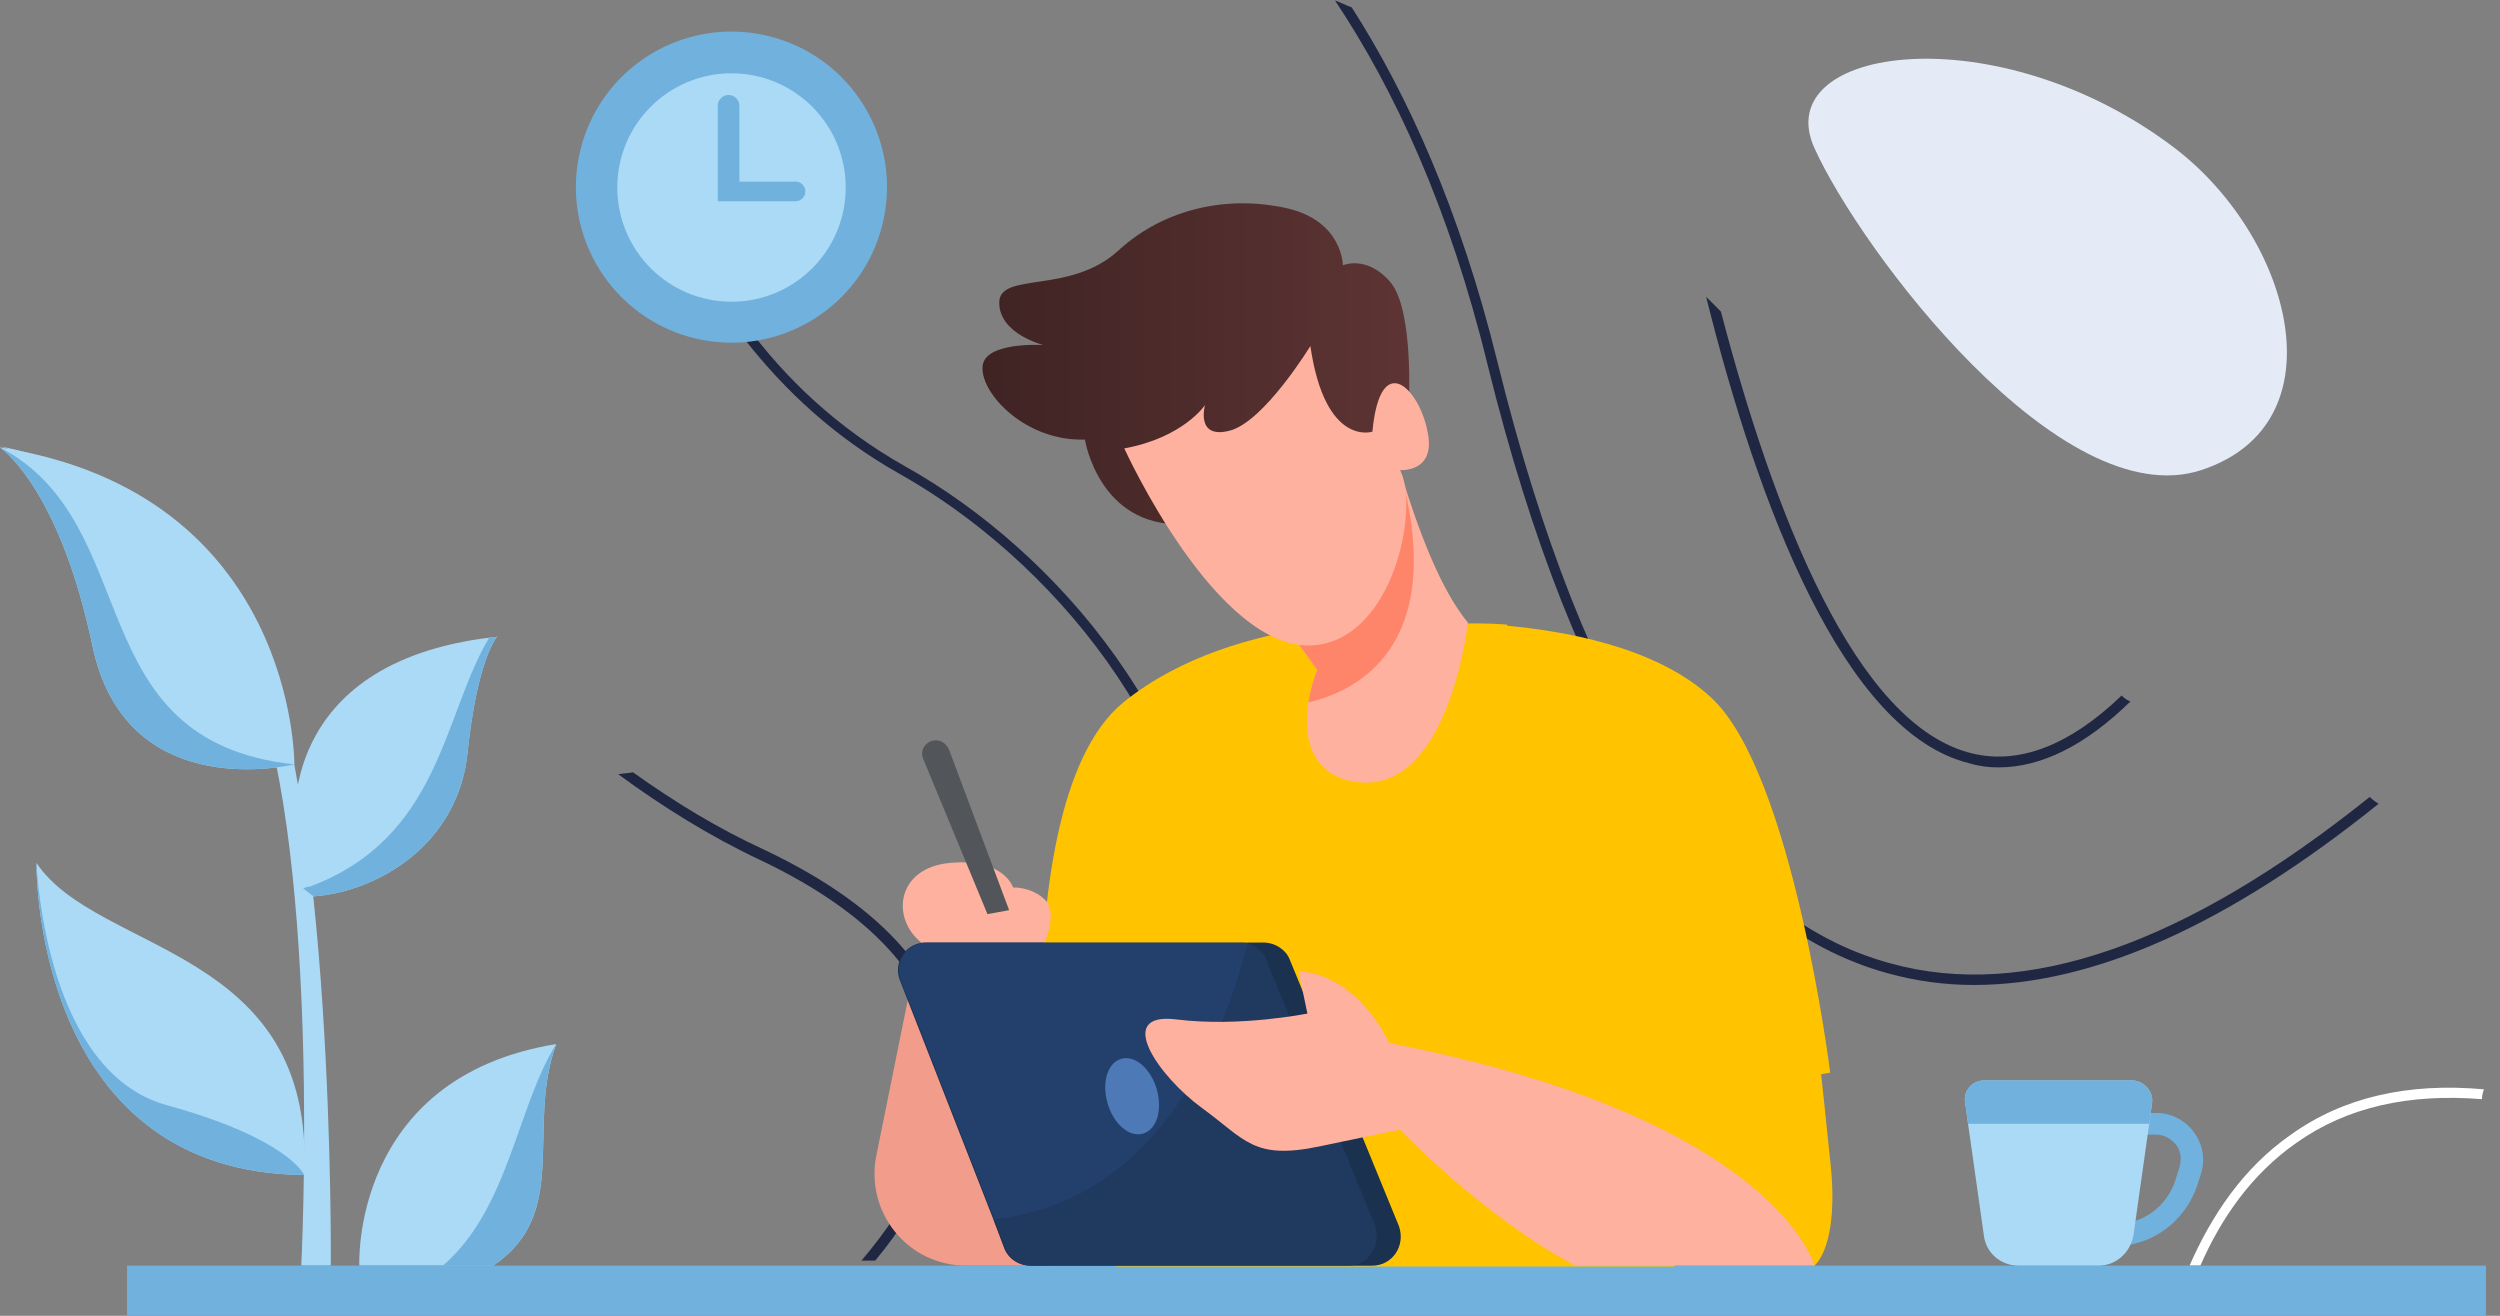 <svg width="171" height="90" viewBox="0 0 171 90" fill="none" xmlns="http://www.w3.org/2000/svg">
<rect x="0" y="0" width="171" height="90" fill="#808080" stroke="none"/>
<path d="M148.755 10.131C136.634 0.906 120.943 3.128 124.108 10.131C127.273 17.135 140.943 35.317 150.573 32.152C160.203 28.987 156.769 16.259 148.755 10.131Z" fill="#E4EBF7"/>
<path d="M162.694 54.981C152.391 63.264 143.165 67.372 135.017 67.372C132.997 67.372 131.044 67.103 129.091 66.564C116.902 63.197 107.744 49.19 101.75 24.947C99.124 14.172 95.353 6.091 91.312 0.031C91.716 0.165 92.053 0.367 92.457 0.502C96.296 6.496 99.865 14.374 102.424 24.745C108.35 48.786 117.374 62.658 129.293 65.891C138.519 68.45 149.495 64.611 162.088 54.51C162.29 54.712 162.492 54.846 162.694 54.981Z" fill="#202743"/>
<path d="M75.152 86.295H74.277C79.866 79.359 82.694 72.019 82.492 64.342C82.156 50.2 71.718 38.146 61.549 32.422C57.105 29.93 53.67 26.698 50.977 23.264C50.977 22.927 51.044 22.59 51.044 22.253C53.738 25.89 57.239 29.257 61.886 31.883C72.256 37.675 82.829 49.931 83.166 64.342C83.368 70.268 81.751 78.012 75.152 86.295Z" fill="#202743"/>
<path d="M59.865 86.227H58.922C62.357 82.186 64.579 77.742 64.444 73.365C64.242 67.573 60.067 62.657 51.986 58.819C48.552 57.203 45.319 55.183 42.289 52.96C42.626 52.893 42.962 52.893 43.299 52.826C46.127 54.846 49.09 56.664 52.323 58.146C60.673 62.119 64.983 67.169 65.185 73.23C65.252 77.877 63.097 82.321 59.865 86.227Z" fill="#202743"/>
<path d="M169.901 74.51C169.833 74.712 169.766 74.914 169.766 75.184C164.783 74.779 160.54 75.722 157.106 78.147C154.008 80.302 151.921 83.332 150.506 86.564H149.766C151.247 83.197 153.402 79.897 156.702 77.608C160.271 75.049 164.715 74.039 169.901 74.51Z" fill="white"/>
<path d="M145.723 47.977C142.626 51.008 139.595 52.489 136.7 52.489C136.026 52.489 135.42 52.422 134.747 52.22C126.06 50.133 120.201 34.375 116.699 20.3C117.036 20.637 117.373 20.974 117.709 21.31C121.278 34.913 126.868 49.661 134.949 51.547C138.114 52.287 141.548 51.008 145.117 47.574C145.319 47.776 145.521 47.91 145.723 47.977Z" fill="#202743"/>
<path d="M34.009 43.533C34.009 43.533 32.662 45.014 31.989 51.412C31.383 57.742 25.861 60.974 21.483 61.311H21.416V61.243L21.282 60.637L20.204 56.53C20.204 56.53 18.857 45.351 33.605 43.6C33.74 43.6 33.874 43.6 34.009 43.533Z" fill="#ABDAF7"/>
<path d="M22.627 86.565C22.627 86.565 22.896 53.702 17.307 43.062C11.785 32.355 0 30.537 0 30.537C0 30.537 12.593 33.836 17.307 46.496C22.021 59.157 20.606 86.565 20.606 86.565H22.627Z" fill="#ABDAF7"/>
<path d="M20.809 80.368C2.694 80.234 2.492 60.166 2.492 59.088V59.021C6.667 65.284 21.55 64.745 20.809 80.368Z" fill="#ABDAF7"/>
<path d="M20.809 80.368C2.694 80.234 2.492 60.166 2.492 59.088C2.56 59.964 3.233 73.297 11.381 75.587C19.732 77.877 20.809 80.368 20.809 80.368Z" fill="#70B2DD"/>
<path d="M38.046 71.414C35.959 77.138 39.056 82.997 33.736 86.566H24.578C24.578 86.566 23.972 73.704 38.046 71.414Z" fill="#ABDAF7"/>
<path d="M38.045 71.413C35.957 77.137 39.055 82.995 33.735 86.564H30.301C34.813 82.659 35.351 75.722 38.045 71.413Z" fill="#70B2DD"/>
<path d="M34.008 43.533C34.008 43.533 32.662 45.014 31.988 51.412C31.382 57.742 25.86 60.974 21.483 61.311L21.348 61.243L20.742 60.772C20.877 60.705 21.079 60.637 21.214 60.637C30.17 57.27 30.305 48.853 33.47 43.6C33.739 43.6 33.874 43.6 34.008 43.533Z" fill="#70B2DD"/>
<path d="M20.135 52.287C19.192 52.489 8.552 54.711 6.33 44.206C4.175 33.903 0.471 30.94 0 30.603C20.27 33.768 20.135 52.287 20.135 52.287Z" fill="#ABDAF7"/>
<path d="M20.135 52.287C19.192 52.489 8.552 54.711 6.33 44.206C4.175 33.903 0.471 30.94 0 30.603C10.034 35.856 5.253 50.671 20.135 52.287Z" fill="#70B2DD"/>
<path d="M170.037 86.565H8.688V89.999H170.037V86.565Z" fill="#70B2DD"/>
<path d="M144.719 85.218V83.736C146.604 83.736 148.288 82.457 148.827 80.638L149.096 79.763C149.231 79.224 149.163 78.685 148.827 78.281C148.49 77.877 148.018 77.608 147.48 77.608H146.335V76.126H147.48C148.49 76.126 149.433 76.598 150.039 77.406C150.645 78.214 150.847 79.224 150.577 80.167L150.308 81.042C149.5 83.467 147.278 85.218 144.719 85.218Z" fill="#70B2DD"/>
<path d="M147.208 75.386L147.006 76.868L145.929 84.477C145.727 85.689 144.717 86.565 143.572 86.565H138.05C136.838 86.565 135.827 85.689 135.693 84.477L134.615 76.868L134.413 75.386C134.279 74.645 134.885 73.905 135.693 73.905H145.929C146.669 73.972 147.276 74.645 147.208 75.386Z" fill="#ABDAF7"/>
<path d="M147.208 75.386L147.006 76.868H134.615L134.413 75.386C134.279 74.645 134.885 73.905 135.693 73.905H145.929C146.669 73.972 147.276 74.645 147.208 75.386Z" fill="#70B2DD"/>
<path d="M124.105 86.566C124.105 86.566 125.856 85.287 125.183 79.361C124.577 73.434 124.105 69.259 124.105 69.259L111.176 70.673L112.657 82.525L124.105 86.566Z" fill="#FFC300"/>
<path d="M112.794 73.703L114.478 86.566H72.12C72.12 86.566 67.945 55.319 76.834 48.046C80.74 44.881 85.79 43.467 90.168 42.861C95.757 42.053 100.336 42.659 100.336 42.659C100.336 42.659 101.414 42.659 103.03 42.794C106.666 43.13 113.198 44.141 117.037 47.71C122.626 52.828 125.185 73.367 125.185 73.367C125.185 73.367 120.337 74.444 112.794 73.703Z" fill="#FFC300"/>
<path d="M112.795 73.704L110.842 73.434L104.849 57.744C104.849 57.744 105.051 75.522 99.462 80.842C93.872 86.162 79.731 83.603 79.731 83.603L77.778 57.811L73.535 71.01L76.364 86.633H114.546L112.795 73.704Z" fill="#FFC300"/>
<path d="M103.096 42.726C102.692 46.295 101.681 51.413 98.718 53.568C94.072 56.935 89.829 55.521 88.011 52.087C86.193 48.653 88.348 43.602 88.954 43.198L90.233 42.861C95.823 42.053 100.402 42.659 100.402 42.659C100.402 42.659 101.479 42.592 103.096 42.726Z" fill="#FFC300"/>
<path d="M72.189 86.564H66.061C62.087 86.564 59.192 82.928 59.932 79.089L62.491 66.429L72.189 86.564Z" fill="#F29C8B"/>
<path d="M71.449 64.476C71.449 64.476 72.391 62.389 71.449 61.513C70.506 60.638 69.294 60.705 69.294 60.705C69.294 60.705 68.688 58.685 64.984 59.022C61.28 59.358 60.944 62.86 63.031 64.476H71.449Z" fill="#FEB19E"/>
<path d="M69.024 62.255L64.916 51.278C64.714 50.807 64.243 50.537 63.771 50.672C63.233 50.807 62.896 51.413 63.165 51.951L67.542 62.524L69.024 62.255Z" fill="#525559"/>
<path d="M96.363 27.574C96.363 27.574 96.7 21.311 95.151 19.358C93.535 17.405 91.851 18.146 91.851 18.146C91.851 18.146 91.851 15.116 88.013 14.24C84.107 13.365 79.73 14.173 76.497 17.136C73.198 20.166 68.349 18.55 68.349 20.705C68.349 22.86 71.379 23.601 71.379 23.601C71.379 23.601 67.204 23.331 67.204 25.15C67.137 26.968 70.167 30.2 74.208 30.066C74.208 30.066 75.15 36.059 80.942 35.857L89.763 32.827L95.622 29.729L96.363 27.574Z" fill="url(#paint0_linear)"/>
<path d="M100.405 42.591C100.405 42.591 99.125 54.241 92.863 53.5C89.428 53.096 89.159 49.998 89.496 48.045C89.698 46.766 90.102 45.823 90.102 45.823L87.004 41.513L95.758 32.153C97.105 36.597 98.587 40.368 100.405 42.591Z" fill="#FEB19E"/>
<path d="M89.496 48.045C89.698 46.766 90.102 45.823 90.102 45.823L87.004 41.513L95.758 32.153C99.125 44.342 92.661 47.305 89.496 48.045Z" fill="#FF856A"/>
<path d="M76.902 30.671C76.902 30.671 83.232 44.611 89.832 44.139C95.354 43.735 97.105 34.644 95.758 32.153C95.758 32.153 98.249 32.355 97.644 29.526C97.105 26.631 94.411 23.802 93.872 29.526C93.872 29.526 90.64 30.604 89.63 23.668C89.63 23.668 86.465 28.853 84.108 29.459C81.751 30.065 82.424 27.708 82.424 27.708C82.424 27.708 80.943 29.93 76.902 30.671Z" fill="#FEB19E"/>
<path d="M93.871 86.565H70.436C69.695 86.565 68.954 86.094 68.685 85.353L67.944 83.4L61.547 67.036C61.075 65.824 61.951 64.477 63.298 64.477H86.463C87.204 64.477 87.945 64.948 88.214 65.622L95.689 83.871C96.16 85.218 95.218 86.565 93.871 86.565Z" fill="#1B3151"/>
<path d="M92.254 86.565H70.502C69.761 86.565 69.021 86.094 68.751 85.353L68.011 83.4L61.613 67.036C61.142 65.824 62.017 64.477 63.364 64.477H84.846C85.048 64.477 85.25 64.477 85.385 64.544C85.924 64.679 86.395 65.083 86.597 65.622L94.072 83.871C94.476 85.218 93.6 86.565 92.254 86.565Z" fill="#23406D"/>
<path d="M79.121 74.511C79.525 75.925 79.121 77.272 78.178 77.541C77.235 77.811 76.158 76.868 75.754 75.454C75.35 74.04 75.754 72.693 76.696 72.423C77.639 72.154 78.717 73.097 79.121 74.511Z" fill="#4E79B7"/>
<path opacity="0.49" d="M93.872 86.565H70.437C69.696 86.565 68.955 86.094 68.686 85.353L67.945 83.4C79.528 82.188 83.905 70.336 85.319 64.544V64.477H86.397C87.138 64.477 87.878 64.948 88.148 65.622L95.623 83.871C96.161 85.218 95.219 86.565 93.872 86.565Z" fill="#1B3151"/>
<path d="M124.108 86.565C124.108 86.565 121.481 76.464 95.016 71.346C95.016 71.346 92.996 66.7 88.821 66.43L89.427 69.326C89.427 69.326 84.78 70.269 80.471 69.73C76.161 69.191 79.258 73.636 82.221 75.791C85.184 77.945 85.723 79.36 90.235 78.417C94.68 77.474 95.757 77.272 95.757 77.272C95.757 77.272 101.481 83.266 107.744 86.565H124.108Z" fill="#FEB19E"/>
<path d="M60.385 15.245C61.736 9.526 58.194 3.795 52.475 2.445C46.757 1.095 41.026 4.636 39.675 10.355C38.325 16.073 41.867 21.804 47.585 23.154C53.304 24.505 59.035 20.964 60.385 15.245Z" fill="#70B2DD"/>
<path d="M50.034 20.637C54.349 20.637 57.846 17.14 57.846 12.826C57.846 8.512 54.349 5.014 50.034 5.014C45.72 5.014 42.223 8.512 42.223 12.826C42.223 17.14 45.72 20.637 50.034 20.637Z" fill="#ABDAF7"/>
<path d="M54.414 12.422H50.575V7.236C50.575 6.832 50.239 6.496 49.834 6.496C49.431 6.496 49.094 6.832 49.094 7.236V13.768H49.633H50.575H54.414C54.818 13.768 55.087 13.432 55.087 13.095C55.087 12.758 54.818 12.422 54.414 12.422Z" fill="#70B2DD"/>
<defs>
<linearGradient id="paint0_linear" x1="67.12" y1="24.893" x2="96.406" y2="24.893" gradientUnits="userSpaceOnUse">
<stop stop-color="#3F2323"/>
<stop offset="1" stop-color="#5E3434"/>
</linearGradient>
</defs>
</svg>
